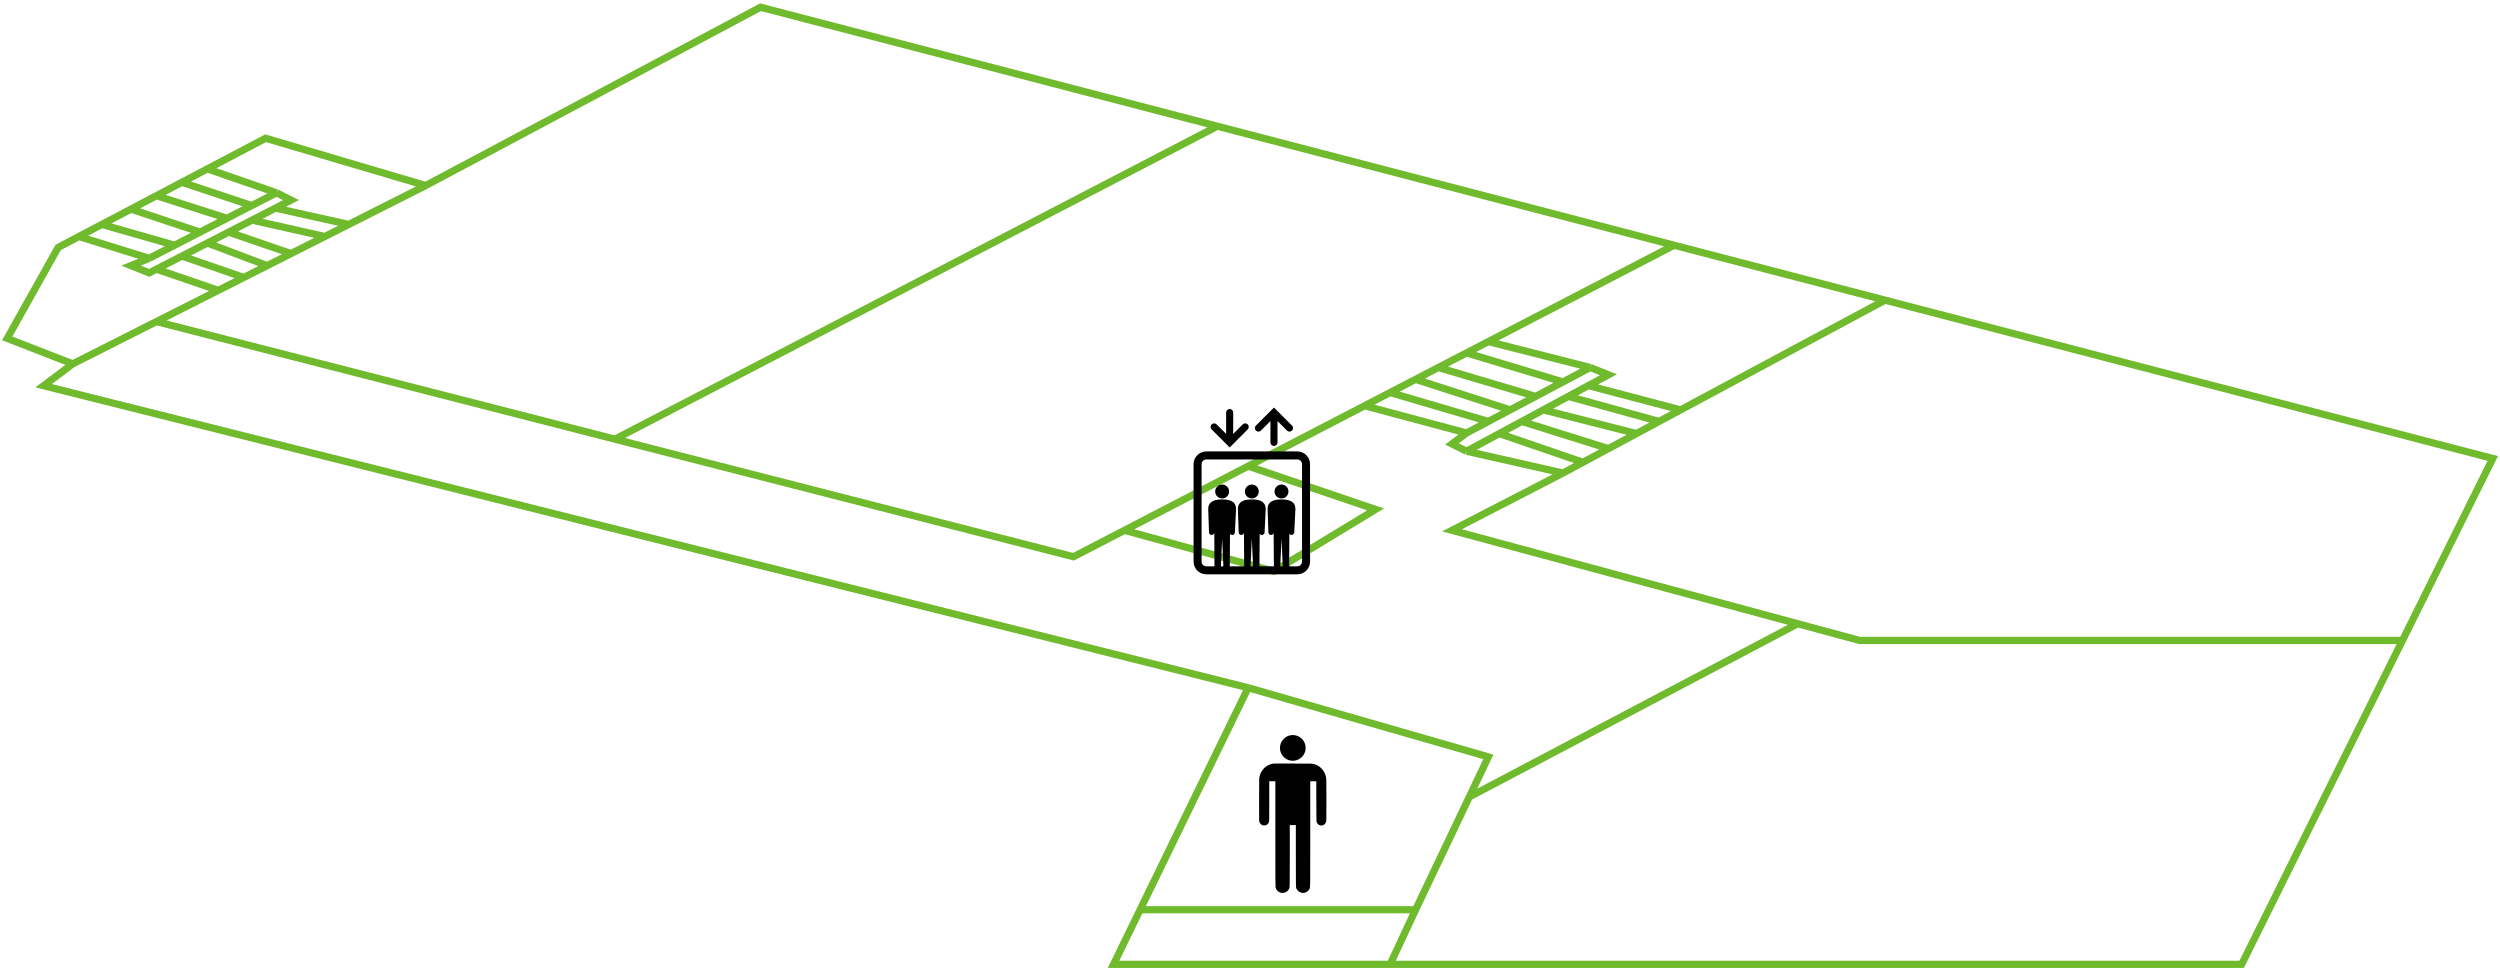 <svg width="346" height="134" viewBox="0 0 346 134" fill="none" xmlns="http://www.w3.org/2000/svg">
<path d="M10.066 50.359L6.037 53.381L172.748 95.184M10.066 50.359L1 46.833L8.051 34.242L10.922 32.731M10.066 50.359L21.65 44.507M58.921 25.679L36.76 19.132L28.701 23.373M58.921 25.679L105.258 1L168.48 17.47M58.921 25.679L48.268 31.061M172.748 95.184L157.791 125.908M172.748 95.184L205.99 104.754L203.352 110.294M10.922 32.731L20.643 35.753M10.922 32.731L14.095 31.061M20.643 35.753L18.125 36.76L20.643 37.767L21.65 37.251M20.643 35.753L24.168 33.939M38.271 26.687L40.285 27.694L38.125 28.802M38.271 26.687L34.843 28.45M38.271 26.687L28.701 23.373M14.095 31.061L24.168 33.939M14.095 31.061L18.125 28.94M24.168 33.939L27.694 32.126M18.125 28.94L27.694 32.126M18.125 28.94L21.65 27.084M27.694 32.126L31.416 30.212M21.65 27.084L31.416 30.212M21.65 27.084L25.176 25.229M31.416 30.212L34.843 28.45M25.176 25.229L34.843 28.45M25.176 25.229L28.701 23.373M21.65 37.251L30.212 40.182M21.65 37.251L25.176 35.443M30.212 40.182L33.738 38.401M30.212 40.182L21.65 44.507M25.176 35.443L33.738 38.401M25.176 35.443L28.701 33.635M33.738 38.401L36.986 36.76M28.701 33.635L36.986 36.76M28.701 33.635L31.643 32.126M36.986 36.76L40.285 35.093M31.643 32.126L40.285 35.093M31.643 32.126L33.803 31.018L34.884 30.464M40.285 35.093L44.962 32.731M34.884 30.464L35.964 29.91L38.125 28.802M34.884 30.464L44.962 32.731M44.962 32.731L48.268 31.061M38.125 28.802L48.268 31.061M21.65 44.507L85.111 60.78M231.702 33.939L168.48 17.47M231.702 33.939L205.99 47.275M231.702 33.939L260.889 41.542M85.111 60.78L148.572 77.053L155.624 73.396M85.111 60.78L168.48 17.47M155.624 73.396L176.274 79.067L190.376 70.505L172.748 64.515M155.624 73.396L172.748 64.515M172.748 64.515L188.865 56.156M188.865 56.156L202.968 59.928M188.865 56.156L192.391 54.327M202.968 59.928L200.953 61.439L202.968 62.447M202.968 59.928L205.99 58.328M220.092 50.862L222.611 51.87L219.832 53.366M220.092 50.862L216.315 52.862M220.092 50.862L205.99 47.275M202.968 62.447L216.315 65.469M202.968 62.447L207.501 60.006M192.391 54.327L205.99 58.328M192.391 54.327L195.917 52.499M205.99 58.328L209.012 56.728M195.917 52.499L209.012 56.728M195.917 52.499L199.072 50.862M209.012 56.728L212.537 54.862M199.072 50.862L212.537 54.862M199.072 50.862L202.968 48.842M212.537 54.862L216.315 52.862M202.968 48.842L216.315 52.862M202.968 48.842L205.99 47.275M216.315 65.469L219.085 63.982M216.315 65.469L200.953 73.396L248.801 86.323M260.889 41.542L345 63.454L332.499 88.637M260.889 41.542L232.597 56.728M207.501 60.006L219.085 63.982M207.501 60.006L210.616 58.328M219.085 63.982L222.611 62.089M210.616 58.328L222.611 62.089M210.616 58.328L213.587 56.728M222.611 62.089L226.492 60.006M213.587 56.728L226.492 60.006M213.587 56.728L217.053 54.862M226.492 60.006L229.617 58.328M217.053 54.862L229.617 58.328M217.053 54.862L219.832 53.366M229.617 58.328L232.597 56.728M219.832 53.366L232.597 56.728M332.499 88.637L310.247 133.463H192.391M332.499 88.637H257.363L248.801 86.323M192.391 133.463H154.113L157.791 125.908M192.391 133.463L195.917 125.908M195.917 125.908H157.791M195.917 125.908L203.352 110.294M203.352 110.294L248.801 86.323" stroke="#6FBA2D"/>
<path d="M178.63 101.756C178.229 101.829 177.905 102.003 177.628 102.295C176.956 103.005 176.988 104.134 177.702 104.805C178.151 105.23 178.784 105.387 179.395 105.228C179.581 105.18 179.875 105.028 180.039 104.897C180.595 104.451 180.831 103.707 180.633 103.021C180.471 102.459 180.049 102.017 179.504 101.831C179.224 101.735 178.897 101.708 178.63 101.756Z" fill="black"/>
<path d="M176.356 105.675C176.064 105.695 175.808 105.767 175.533 105.904C174.817 106.262 174.347 106.962 174.274 107.78C174.26 107.923 174.257 108.86 174.26 110.811L174.265 113.637L174.303 113.748C174.373 113.952 174.511 114.111 174.694 114.195C174.764 114.229 174.806 114.234 174.965 114.234C175.137 114.234 175.161 114.231 175.255 114.185C175.448 114.089 175.59 113.903 175.643 113.676C175.66 113.606 175.665 112.986 175.665 110.859V108.131H176.088H176.51V115.398C176.51 121.726 176.513 122.682 176.536 122.786C176.631 123.244 177.042 123.578 177.51 123.58C177.645 123.58 177.852 123.527 177.983 123.457C178.137 123.375 178.316 123.191 178.394 123.034C178.514 122.788 178.507 123.121 178.507 118.428V114.191H178.925H179.344V118.437C179.345 123.114 179.337 122.791 179.455 123.027C179.567 123.256 179.762 123.426 180.023 123.525C180.122 123.563 180.163 123.57 180.342 123.57C180.521 123.57 180.562 123.563 180.661 123.525C180.923 123.426 181.117 123.256 181.228 123.03C181.349 122.785 181.341 123.437 181.341 115.398V108.131H181.759H182.177V110.842C182.177 112.716 182.182 113.585 182.196 113.655C182.24 113.896 182.377 114.086 182.584 114.186C182.705 114.248 182.722 114.251 182.867 114.249C182.983 114.249 183.044 114.239 183.113 114.214C183.355 114.116 183.517 113.896 183.56 113.601C183.582 113.439 183.582 108.089 183.56 107.824C183.468 106.783 182.747 105.943 181.759 105.721C181.65 105.697 181.522 105.685 181.315 105.68C180.795 105.668 176.524 105.663 176.356 105.675Z" fill="black"/>
<path d="M169.144 67.06C168.612 67.06 168.182 67.491 168.182 68.022C168.182 68.554 168.612 68.985 169.144 68.985C169.676 68.985 170.107 68.554 170.107 68.022C170.107 67.491 169.676 67.06 169.144 67.06Z" fill="black"/>
<path d="M173.252 67.06C172.72 67.06 172.289 67.491 172.289 68.022C172.289 68.554 172.72 68.985 173.252 68.985C173.783 68.985 174.214 68.554 174.214 68.022C174.214 67.491 173.783 67.06 173.252 67.06Z" fill="black"/>
<path d="M177.36 67.06C176.828 67.06 176.397 67.491 176.397 68.022C176.397 68.554 176.828 68.985 177.36 68.985C177.892 68.985 178.323 68.554 178.323 68.022C178.323 67.491 177.892 67.06 177.36 67.06Z" fill="black"/>
<path d="M179.554 62.478H166.95C165.982 62.478 165.193 63.266 165.193 64.234V77.729C165.193 78.697 165.982 79.486 166.95 79.486H179.554C180.523 79.486 181.31 78.697 181.31 77.729V64.234C181.311 63.266 180.523 62.478 179.554 62.478ZM168.973 78.377L169.144 74.52L169.315 78.377H168.973ZM173.08 78.377L173.252 74.52L173.423 78.377H173.08ZM177.189 78.377L177.36 74.52L177.532 78.377H177.189ZM180.202 77.729C180.202 78.086 179.911 78.377 179.554 78.377H178.417L178.448 73.873C178.519 73.977 178.636 74.047 178.77 74.041C178.977 74.031 179.136 73.855 179.127 73.649L179.286 70.445C179.286 69.185 178.01 69.123 177.36 69.123C176.711 69.123 175.435 69.185 175.435 70.445L175.542 73.649C175.532 73.855 175.691 74.031 175.898 74.041C176.079 74.049 176.229 73.925 176.272 73.757L176.304 78.377H174.309L174.34 73.873C174.411 73.977 174.527 74.047 174.662 74.041C174.868 74.031 175.028 73.855 175.019 73.649L175.178 70.445C175.178 69.185 173.901 69.123 173.252 69.123C172.603 69.123 171.326 69.185 171.326 70.445L171.433 73.649C171.424 73.855 171.583 74.031 171.79 74.041C171.971 74.049 172.121 73.925 172.164 73.756L172.195 78.377H170.201L170.231 73.873C170.302 73.977 170.419 74.047 170.554 74.041C170.761 74.031 170.92 73.855 170.91 73.648L171.07 70.445C171.07 69.185 169.793 69.123 169.144 69.123C168.495 69.123 167.218 69.185 167.218 70.445L167.325 73.648C167.315 73.855 167.475 74.031 167.681 74.041C167.863 74.049 168.013 73.925 168.055 73.756L168.087 78.377H166.95C166.593 78.377 166.302 78.086 166.302 77.729V64.234C166.302 63.877 166.593 63.587 166.95 63.587H179.554C179.911 63.587 180.202 63.877 180.202 64.234V77.729H180.202Z" fill="black"/>
<path d="M174.511 59.592L175.828 58.275V61.236C175.828 61.506 176.047 61.725 176.317 61.725C176.587 61.725 176.806 61.506 176.806 61.236V58.275L178.123 59.592C178.219 59.688 178.344 59.736 178.469 59.736C178.594 59.736 178.72 59.688 178.815 59.592C179.006 59.401 179.006 59.092 178.815 58.901L176.663 56.749L176.317 56.403L175.971 56.749L173.819 58.901C173.628 59.092 173.628 59.401 173.819 59.592C174.01 59.783 174.32 59.783 174.511 59.592Z" fill="black"/>
<path d="M169.841 61.581C169.841 61.581 169.841 61.581 169.841 61.581L170.187 61.927L170.533 61.581C170.533 61.581 170.533 61.581 170.533 61.581L172.685 59.429C172.876 59.238 172.876 58.928 172.685 58.737C172.494 58.546 172.184 58.546 171.993 58.737L170.676 60.055V57.094C170.676 56.823 170.457 56.605 170.187 56.605C169.917 56.605 169.698 56.823 169.698 57.094V60.055L168.381 58.737C168.19 58.546 167.88 58.546 167.689 58.737C167.498 58.928 167.498 59.238 167.689 59.429L169.841 61.581Z" fill="black"/>
</svg>
